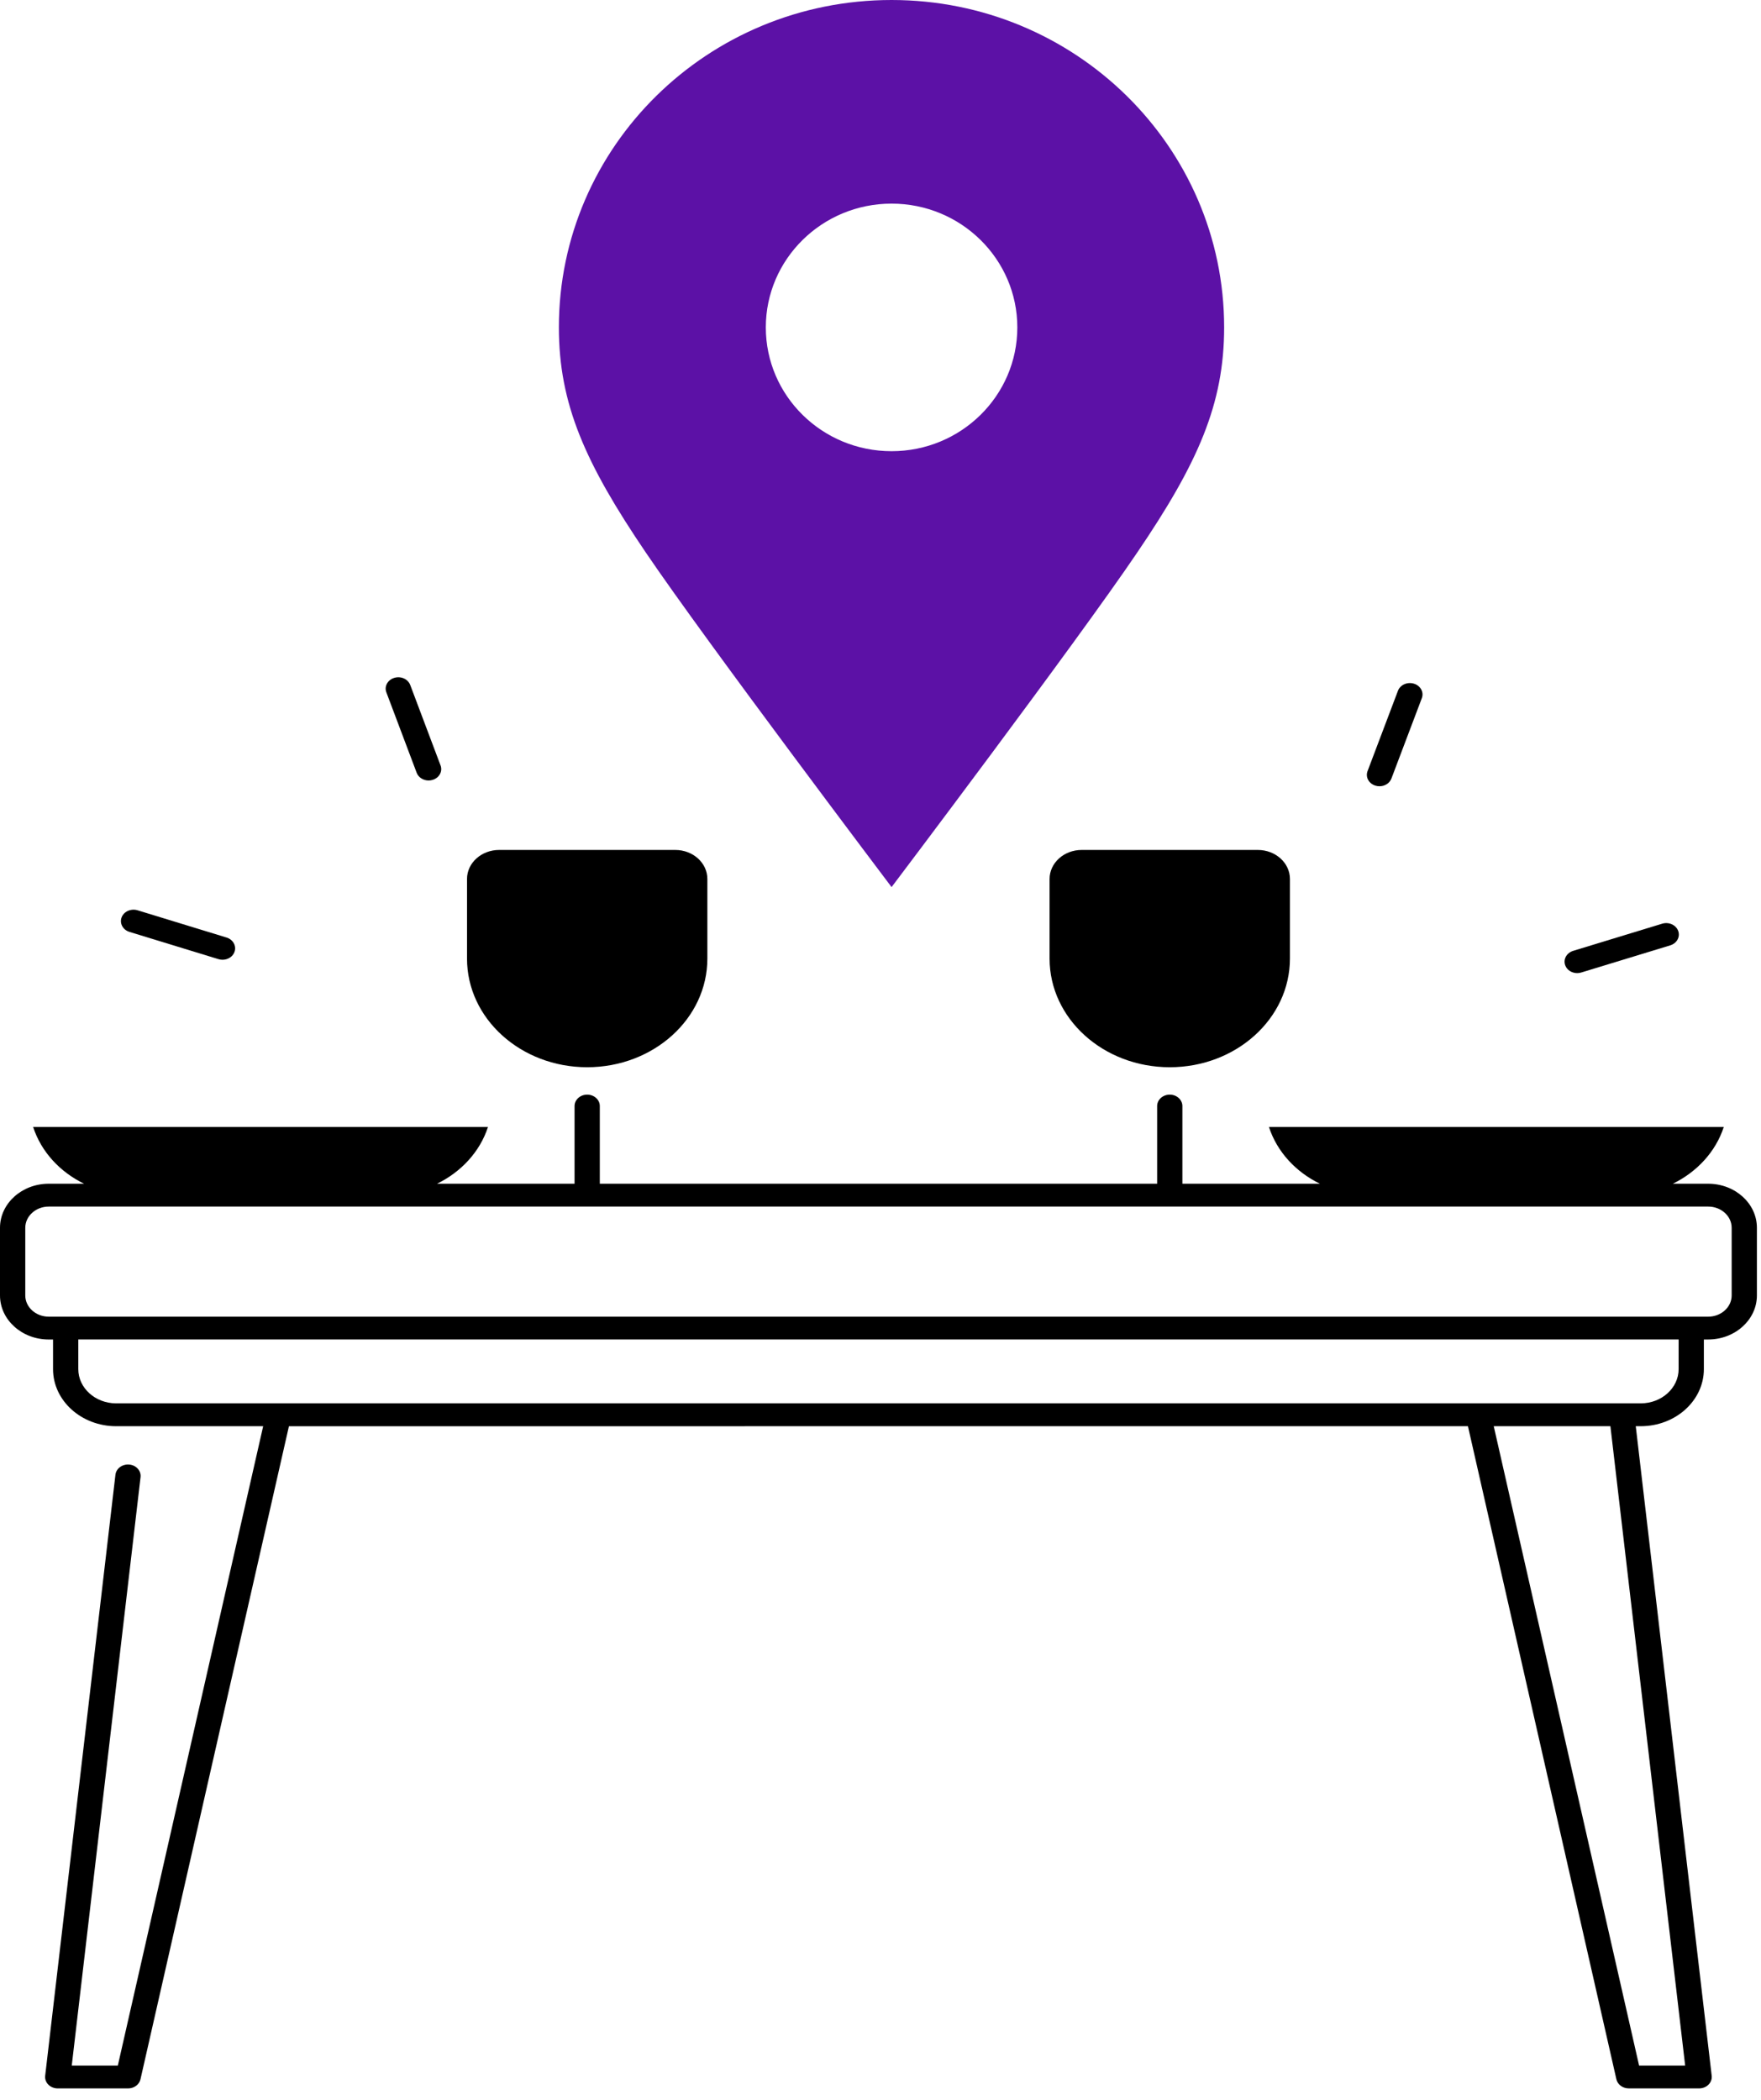 <svg width="135" height="161" viewBox="0 0 135 161" fill="none" xmlns="http://www.w3.org/2000/svg">
<path d="M89.674 81.808C94.76 81.808 98.887 78.08 98.887 73.48V67.378C98.887 66.147 97.786 65.153 96.425 65.153H82.923C81.565 65.153 80.462 66.147 80.462 67.378V73.48C80.462 78.081 84.585 81.808 89.674 81.808Z" fill="black"/>
<path d="M45.014 81.808C50.1 81.808 54.227 78.08 54.227 73.48V67.378C54.227 66.147 53.127 65.153 51.766 65.153H38.264C36.906 65.153 35.802 66.147 35.802 67.378V73.48C35.802 78.081 39.928 81.808 45.014 81.808Z" fill="black"/>
<path d="M130.953 90.738H128.24C130.087 89.836 131.525 88.295 132.147 86.386H97.278C97.9 88.298 99.339 89.838 101.186 90.738H90.643V84.783C90.643 84.301 90.208 83.908 89.675 83.908C89.141 83.908 88.707 84.301 88.707 84.783V90.738H45.982V84.783C45.982 84.301 45.547 83.908 45.014 83.908C44.48 83.908 44.046 84.301 44.046 84.783V90.738H33.503C35.35 89.836 36.788 88.295 37.41 86.386H2.539C3.161 88.298 4.599 89.838 6.446 90.738H3.734C1.676 90.738 0 92.254 0 94.113V99.304C0 101.163 1.676 102.679 3.734 102.679H4.066V104.951C4.066 107.364 6.237 109.326 8.905 109.326H20.175L9.033 158.334H5.501L10.775 113.228C10.83 112.747 10.446 112.315 9.915 112.265C9.383 112.215 8.905 112.563 8.85 113.043L3.463 159.118C3.435 159.366 3.521 159.611 3.706 159.796C3.889 159.981 4.151 160.086 4.425 160.086H9.821C10.28 160.086 10.675 159.793 10.769 159.386L22.15 109.327L112.534 109.326L123.914 159.385C124.005 159.792 124.404 160.085 124.862 160.085H130.258C130.532 160.085 130.795 159.98 130.977 159.795C131.16 159.61 131.248 159.365 131.22 159.117L125.399 109.325H125.78C128.449 109.325 130.62 107.363 130.62 104.95V102.678H130.952C133.009 102.678 134.686 101.163 134.686 99.303V94.113C134.687 92.251 133.011 90.738 130.953 90.738ZM129.186 158.334H125.654L114.511 109.323H123.455L129.186 158.334ZM128.685 104.949C128.685 106.396 127.382 107.573 125.781 107.573H8.906C7.305 107.573 6.002 106.396 6.002 104.949V102.676H128.686L128.685 104.949ZM132.751 99.304C132.751 100.199 131.943 100.929 130.953 100.929H3.736C2.746 100.929 1.938 100.199 1.938 99.304V94.114C1.938 93.219 2.746 92.489 3.736 92.489H130.953C131.943 92.489 132.751 93.219 132.751 94.114V99.304Z" fill="black"/>
<path d="M9.928 71.435L16.748 73.523C16.851 73.555 16.956 73.57 17.058 73.57C17.462 73.57 17.839 73.34 17.974 72.976C18.146 72.519 17.874 72.02 17.369 71.866L10.548 69.778C10.043 69.623 9.491 69.868 9.321 70.326C9.151 70.783 9.422 71.281 9.928 71.435Z" fill="black"/>
<path d="M31.942 59.235C32.08 59.6 32.456 59.828 32.857 59.828C32.96 59.828 33.068 59.812 33.169 59.78C33.675 59.625 33.947 59.128 33.772 58.67L31.449 52.508C31.277 52.051 30.727 51.805 30.221 51.963C29.715 52.119 29.444 52.616 29.619 53.073L31.942 59.235Z" fill="black"/>
<path d="M105.44 60.222C105.544 60.255 105.65 60.27 105.752 60.27C106.156 60.27 106.529 60.042 106.668 59.677L108.999 53.517C109.172 53.06 108.902 52.562 108.396 52.407C107.89 52.252 107.339 52.495 107.168 52.952L104.837 59.112C104.665 59.57 104.934 60.068 105.44 60.222Z" fill="black"/>
<path d="M120.91 74.594C121.012 74.594 121.117 74.579 121.22 74.547L128.043 72.465C128.549 72.309 128.823 71.815 128.651 71.355C128.479 70.898 127.932 70.65 127.424 70.805L120.6 72.887C120.095 73.043 119.82 73.537 119.992 73.997C120.127 74.365 120.504 74.594 120.91 74.594Z" fill="black"/>
<path d="M68.349 0C54.262 0 42.844 11.238 42.844 25.097C42.844 30.971 44.861 35.504 49.511 42.358C54.156 49.213 68.349 68 68.349 68C68.349 68 82.541 49.217 87.178 42.358C91.832 35.508 93.844 30.971 93.844 25.097C93.845 11.238 82.427 0 68.349 0ZM68.349 34.586C63.024 34.586 58.708 30.337 58.708 25.097C58.708 19.864 63.024 15.609 68.349 15.609C73.673 15.609 77.989 19.864 77.989 25.097C77.989 30.337 73.673 34.586 68.349 34.586Z" fill="#5C11A6"/>
</svg>
